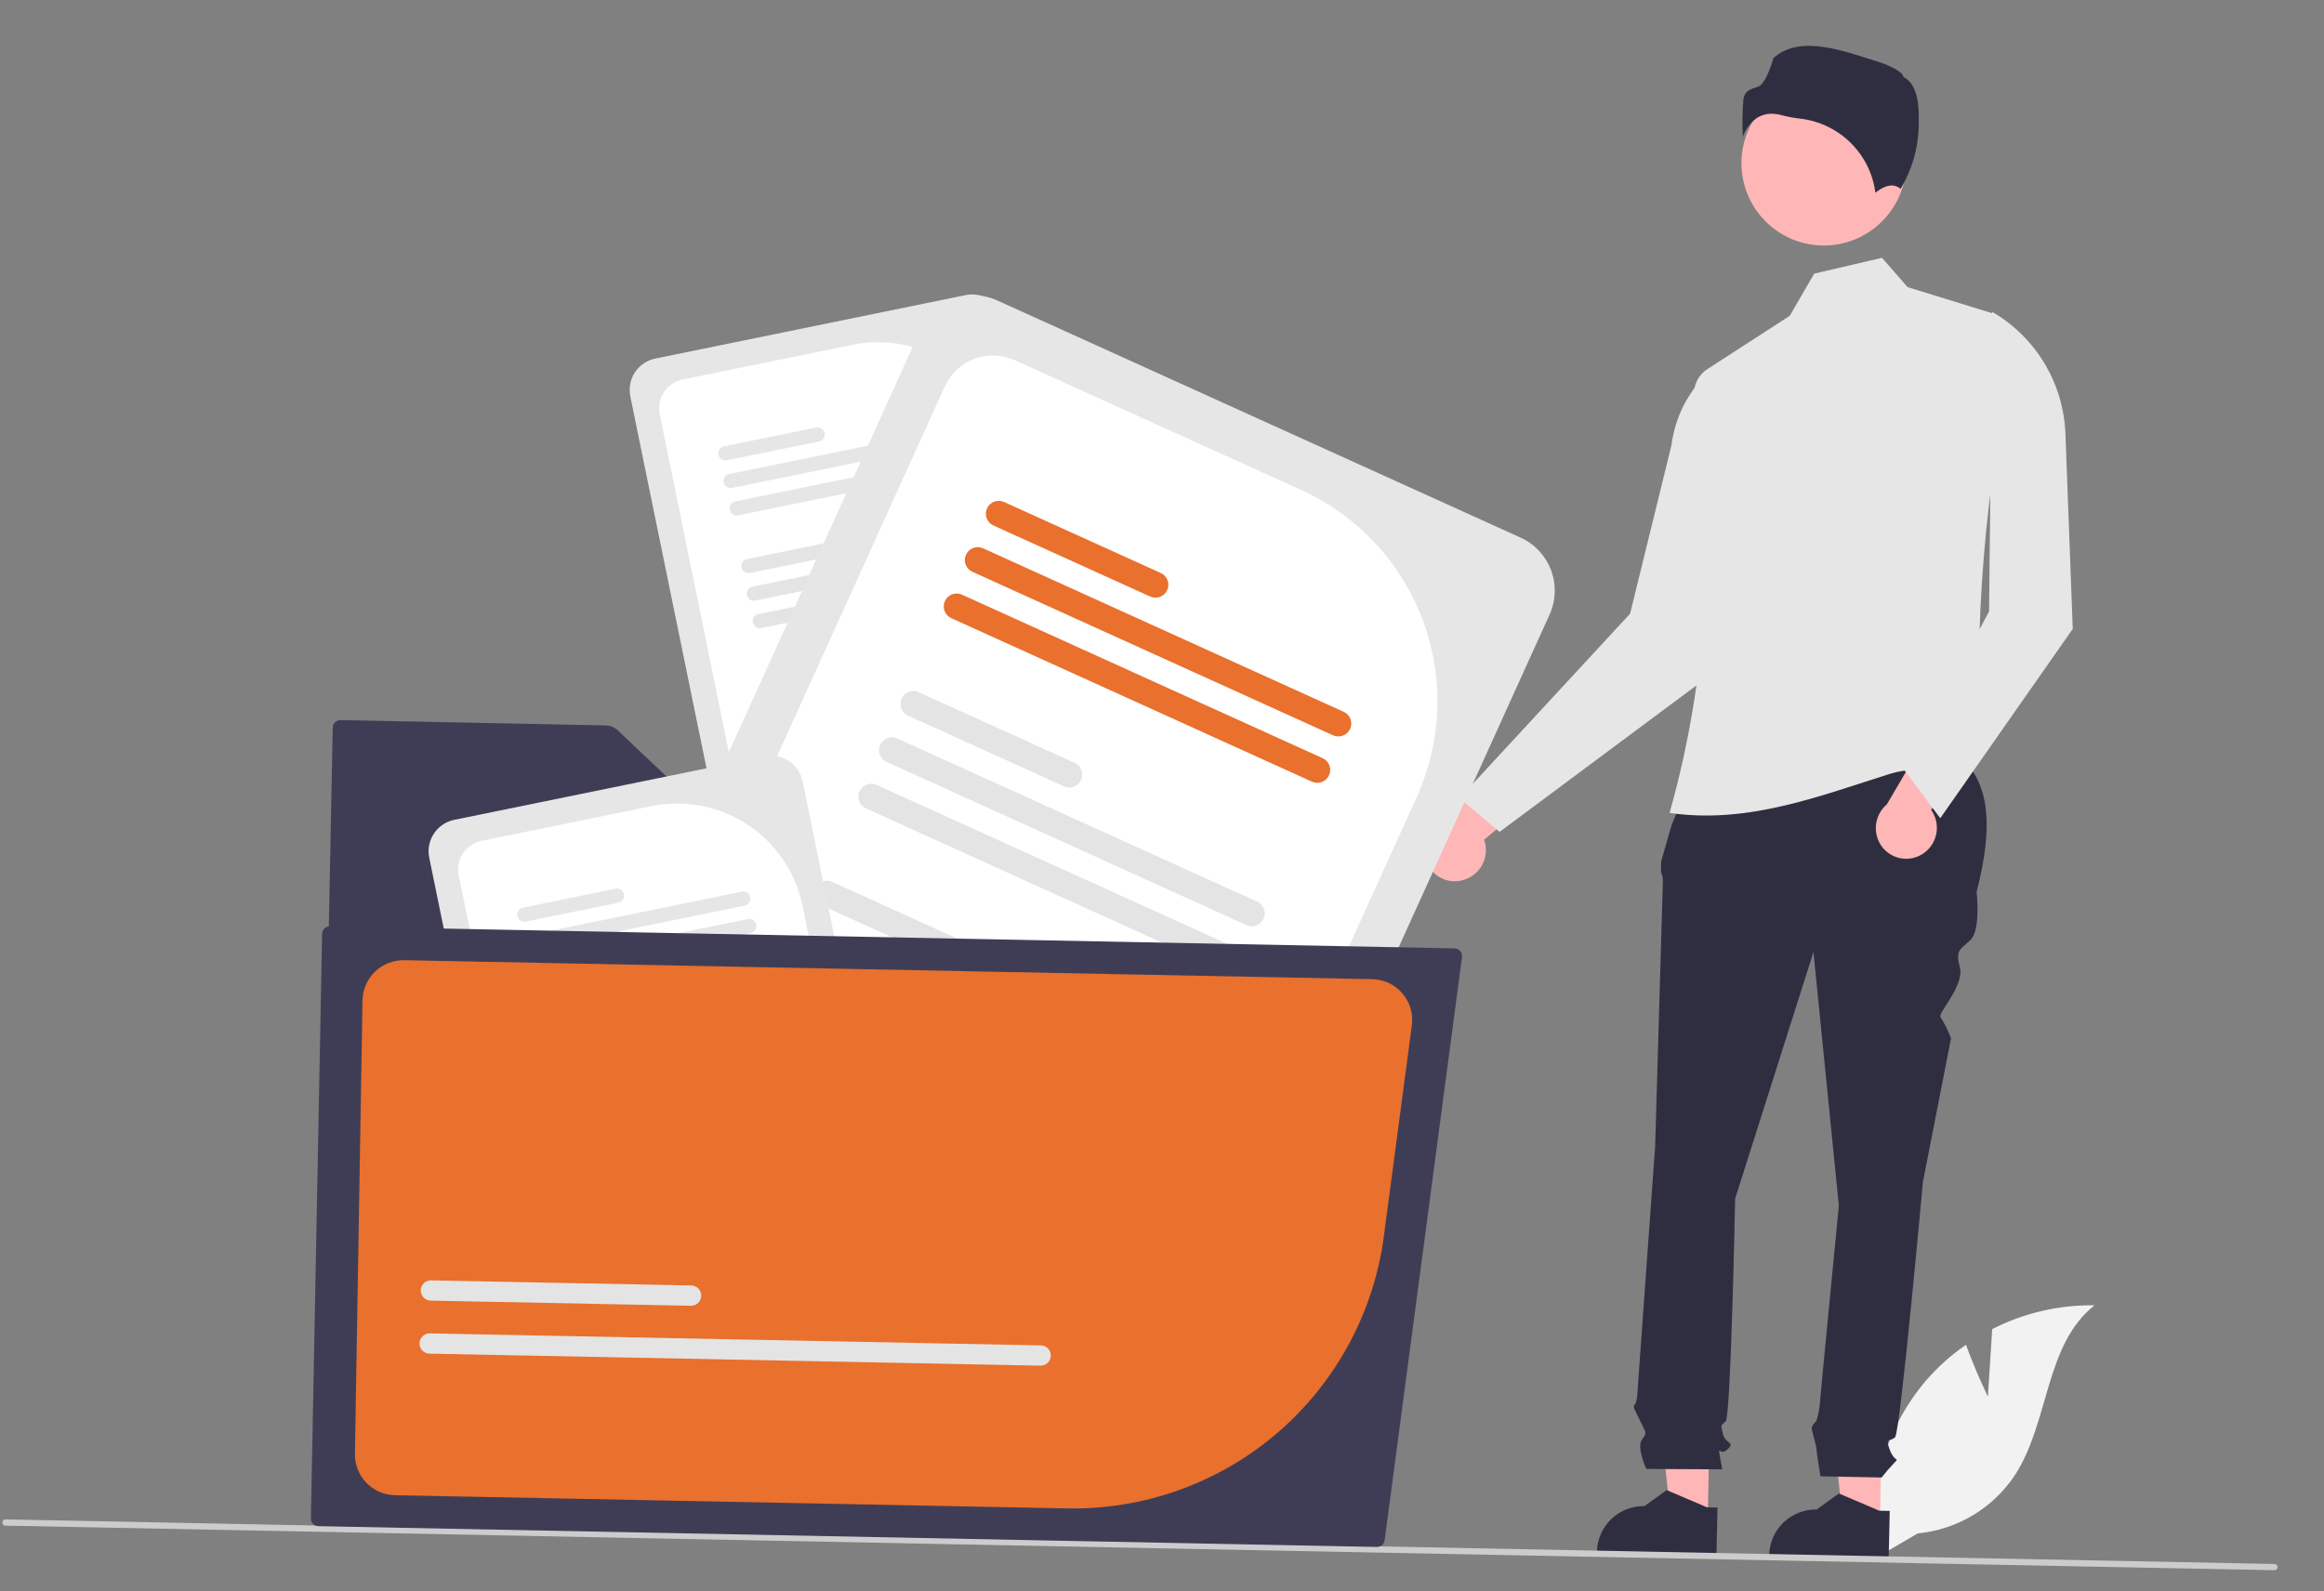 <svg width="73" height="50" viewBox="0 0 73 50" fill="none" xmlns="http://www.w3.org/2000/svg">
<rect x="0" y="0" width="73" height="50" fill="#808080" stroke="none"/>
<path d="M45.881 27.67C46.132 27.623 46.354 27.479 46.5 27.268C46.646 27.058 46.703 26.8 46.66 26.548C46.65 26.492 46.636 26.437 46.617 26.384L49.259 24.198L47.57 23.684L45.32 25.841C45.086 25.947 44.903 26.141 44.811 26.381C44.719 26.621 44.725 26.887 44.828 27.123C44.915 27.32 45.066 27.483 45.258 27.582C45.45 27.683 45.669 27.714 45.881 27.673L45.881 27.67Z" fill="#FFB6B6"/>
<path d="M62.442 43.882L62.578 41.761C63.573 41.254 64.677 40.997 65.793 41.014C64.232 42.24 64.377 44.665 63.302 46.333C62.962 46.851 62.511 47.286 61.981 47.605C61.451 47.925 60.856 48.121 60.239 48.18L58.939 48.942C58.782 47.955 58.84 46.946 59.111 45.984C59.381 45.022 59.857 44.13 60.505 43.37C60.873 42.947 61.293 42.572 61.755 42.254C62.047 43.071 62.442 43.882 62.442 43.882Z" fill="#F2F2F2"/>
<path d="M59.05 47.85L57.886 47.827L57.42 43.326L59.141 43.36L59.05 47.85Z" fill="#FFB6B6"/>
<path d="M59.325 48.984L55.572 48.91L55.572 48.863C55.576 48.671 55.618 48.482 55.695 48.306C55.772 48.13 55.883 47.97 56.021 47.837C56.16 47.704 56.323 47.6 56.502 47.53C56.681 47.46 56.872 47.425 57.064 47.429V47.429L57.762 46.926L59.032 47.468L59.359 47.474L59.325 48.984Z" fill="#2F2E41"/>
<path d="M53.642 47.744L52.478 47.721L52.012 43.22L53.733 43.254L53.642 47.744Z" fill="#FFB6B6"/>
<path d="M53.915 48.878L50.161 48.804L50.162 48.757C50.166 48.565 50.208 48.375 50.285 48.199C50.362 48.023 50.472 47.864 50.611 47.731C50.749 47.598 50.913 47.493 51.092 47.423C51.271 47.353 51.462 47.319 51.654 47.323L52.352 46.82L53.621 47.362L53.949 47.368L53.915 48.878Z" fill="#2F2E41"/>
<path d="M53.62 23.186L61.187 23.524C62.61 24.334 62.601 26.025 62.088 28.023C62.088 28.023 62.224 29.219 61.899 29.531C61.574 29.842 61.415 29.84 61.563 30.399C61.712 30.959 60.853 31.849 60.954 31.956C61.084 32.168 61.195 32.391 61.285 32.622L60.401 37.14C60.401 37.14 59.689 45.003 59.527 45.159C59.365 45.315 59.209 45.153 59.36 45.553C59.511 45.954 59.674 45.798 59.511 45.954C59.368 46.103 59.232 46.26 59.105 46.424L57.182 46.386C57.182 46.386 57.053 45.588 57.054 45.508C57.056 45.428 56.906 44.948 56.908 44.868C56.909 44.788 57.052 44.651 57.052 44.651C57.104 44.49 57.14 44.325 57.16 44.157C57.163 43.998 57.761 37.886 57.761 37.886L56.963 29.914L54.503 37.663C54.503 37.663 54.369 44.503 54.207 44.659C54.044 44.815 54.046 44.735 54.12 45.055C54.194 45.374 54.513 45.301 54.27 45.535C54.026 45.77 53.954 45.37 54.026 45.769L54.098 46.168L51.711 46.155C51.711 46.155 51.406 45.479 51.57 45.243C51.734 45.007 51.723 45.074 51.536 44.678C51.35 44.283 51.272 44.203 51.353 44.125C51.434 44.046 51.443 43.624 51.443 43.624L51.99 36.022C51.99 36.022 52.227 27.99 52.232 27.752C52.24 27.629 52.22 27.506 52.173 27.393L52.179 27.069L52.506 25.927L53.62 23.186Z" fill="#2F2E41"/>
<path d="M45.844 25.081L47.103 26.139L54.186 20.868L53.958 11.449C53.56 11.755 53.226 12.137 52.976 12.573C52.726 13.009 52.566 13.491 52.503 13.989L51.203 19.283L45.844 25.081Z" fill="#E6E6E6"/>
<path d="M52.444 25.542C54.907 25.906 57.202 24.994 59.365 24.315C60.342 24.008 61.312 24.368 62.223 23.834C61.995 19.556 62.354 15.268 63.29 11.087C63.342 10.828 63.298 10.558 63.166 10.328C63.034 10.098 62.823 9.925 62.572 9.839L59.92 9.022L59.117 8.101L56.986 8.598L56.218 9.924L53.635 11.595C53.484 11.693 53.364 11.832 53.291 11.995C53.217 12.159 53.193 12.341 53.22 12.518C53.901 16.864 53.637 21.307 52.444 25.542V25.542Z" fill="#E6E6E6"/>
<path d="M60.301 26.883C60.53 26.769 60.704 26.57 60.787 26.328C60.87 26.086 60.855 25.821 60.744 25.591C60.721 25.54 60.693 25.491 60.661 25.445L62.61 22.619L60.845 22.584L59.269 25.274C59.072 25.44 58.949 25.677 58.926 25.932C58.903 26.188 58.981 26.443 59.144 26.641C59.282 26.806 59.471 26.919 59.681 26.963C59.89 27.007 60.109 26.979 60.301 26.883V26.883Z" fill="#FFB6B6"/>
<path d="M59.82 24.2L60.946 25.709L65.108 19.761L64.878 13.631C64.849 12.85 64.623 12.089 64.221 11.419C63.819 10.749 63.254 10.192 62.578 9.799V9.799L62.479 19.212L59.82 24.2Z" fill="#E6E6E6"/>
<path d="M57.237 7.714C58.666 7.742 59.847 6.606 59.875 5.177C59.903 3.748 58.768 2.567 57.339 2.539C55.91 2.511 54.729 3.647 54.701 5.076C54.673 6.504 55.809 7.686 57.237 7.714Z" fill="#FFB6B6"/>
<path d="M55.67 3.575C55.77 3.578 55.87 3.593 55.966 3.62C56.157 3.669 56.35 3.706 56.545 3.728C57.143 3.796 57.701 4.063 58.129 4.485C58.558 4.908 58.833 5.461 58.909 6.058C59.062 5.93 59.409 5.695 59.687 5.925C59.687 5.925 59.693 5.931 59.703 5.926C60.087 5.285 60.283 4.55 60.271 3.803C60.287 3.295 60.219 2.645 59.812 2.432L59.791 2.42L59.785 2.397C59.76 2.282 59.458 2.08 58.927 1.919C57.964 1.623 56.534 1.057 55.701 1.833C55.634 2.098 55.427 2.665 55.22 2.726C54.995 2.793 54.8 2.851 54.763 3.125C54.73 3.516 54.724 3.908 54.745 4.299C54.827 4.059 54.981 3.851 55.188 3.705C55.332 3.614 55.5 3.569 55.67 3.575V3.575Z" fill="#2F2E41"/>
<path d="M71.543 49.241C71.543 49.254 71.54 49.267 71.535 49.278C71.53 49.29 71.522 49.301 71.513 49.31C71.504 49.319 71.493 49.326 71.481 49.33C71.469 49.335 71.456 49.337 71.443 49.337L0.17 47.937C0.144 47.937 0.12 47.926 0.102 47.907C0.084 47.888 0.074 47.863 0.074 47.837C0.075 47.811 0.086 47.786 0.104 47.768C0.123 47.75 0.148 47.74 0.174 47.741L71.447 49.141C71.473 49.142 71.498 49.152 71.516 49.171C71.534 49.19 71.544 49.215 71.543 49.241V49.241Z" fill="#CCCCCC"/>
<path d="M30.337 9.272L20.584 11.266C20.322 11.319 20.092 11.475 19.945 11.698C19.798 11.921 19.746 12.193 19.799 12.455L22.234 24.344L33.695 22C33.789 21.982 33.875 21.936 33.944 21.869L31.527 10.057C31.501 9.927 31.449 9.804 31.375 9.695C31.3 9.585 31.205 9.491 31.095 9.418C30.985 9.345 30.861 9.295 30.731 9.27C30.601 9.245 30.467 9.245 30.337 9.272V9.272Z" fill="#E6E6E6"/>
<path d="M26.781 10.833L21.435 11.926C21.198 11.975 20.989 12.117 20.855 12.319C20.721 12.522 20.673 12.769 20.721 13.007L23.006 24.184L33.184 22.103L31.52 13.963C31.306 12.92 30.686 12.005 29.798 11.418C28.91 10.831 27.825 10.62 26.781 10.832L26.781 10.833Z" fill="white"/>
<path d="M31.248 21.465L24.537 22.836C24.479 22.848 24.428 22.882 24.396 22.932C24.363 22.981 24.351 23.042 24.363 23.099C24.375 23.157 24.41 23.208 24.459 23.241C24.508 23.274 24.569 23.285 24.627 23.273L31.337 21.902C31.366 21.896 31.393 21.884 31.417 21.868C31.441 21.851 31.462 21.83 31.478 21.806C31.494 21.781 31.506 21.754 31.511 21.725C31.517 21.697 31.517 21.667 31.511 21.638C31.505 21.61 31.493 21.582 31.477 21.558C31.46 21.534 31.439 21.513 31.415 21.497C31.39 21.481 31.363 21.469 31.334 21.464C31.306 21.458 31.276 21.458 31.247 21.464L31.248 21.465Z" fill="#E4E4E4"/>
<path d="M31.07 20.601L24.36 21.972C24.303 21.986 24.255 22.021 24.224 22.07C24.193 22.119 24.182 22.178 24.193 22.235C24.205 22.291 24.238 22.341 24.286 22.374C24.334 22.407 24.392 22.42 24.449 22.41L31.16 21.039C31.216 21.025 31.265 20.99 31.296 20.941C31.327 20.892 31.338 20.833 31.326 20.776C31.314 20.72 31.281 20.67 31.234 20.637C31.186 20.604 31.127 20.591 31.07 20.601V20.601Z" fill="#E4E4E4"/>
<path d="M27.091 20.514L24.183 21.108C24.125 21.12 24.074 21.154 24.041 21.204C24.009 21.253 23.997 21.314 24.009 21.372C24.021 21.43 24.055 21.48 24.105 21.513C24.154 21.546 24.214 21.557 24.272 21.545L27.181 20.951C27.239 20.939 27.29 20.905 27.323 20.855C27.355 20.806 27.367 20.746 27.355 20.688C27.343 20.63 27.309 20.579 27.259 20.546C27.21 20.514 27.149 20.502 27.091 20.514Z" fill="#E4E4E4"/>
<path d="M30.525 17.925L23.815 19.297C23.759 19.311 23.71 19.346 23.679 19.395C23.648 19.444 23.637 19.503 23.648 19.559C23.66 19.616 23.693 19.666 23.741 19.699C23.789 19.732 23.847 19.745 23.904 19.735L30.615 18.363C30.644 18.358 30.673 18.348 30.698 18.331C30.723 18.315 30.745 18.294 30.762 18.27C30.779 18.245 30.791 18.217 30.797 18.187C30.803 18.158 30.803 18.127 30.797 18.098C30.791 18.069 30.779 18.041 30.762 18.016C30.745 17.991 30.723 17.97 30.698 17.954C30.672 17.938 30.644 17.927 30.614 17.922C30.585 17.917 30.554 17.918 30.525 17.925V17.925Z" fill="#E4E4E4"/>
<path d="M30.347 17.061L23.637 18.433C23.579 18.445 23.528 18.479 23.495 18.529C23.462 18.578 23.451 18.638 23.463 18.696C23.475 18.754 23.509 18.805 23.558 18.838C23.608 18.87 23.668 18.882 23.726 18.87L30.436 17.498C30.465 17.492 30.492 17.481 30.517 17.465C30.541 17.448 30.562 17.427 30.578 17.403C30.594 17.378 30.605 17.351 30.611 17.322C30.616 17.293 30.616 17.264 30.61 17.235C30.604 17.206 30.593 17.179 30.576 17.155C30.56 17.13 30.539 17.11 30.515 17.093C30.49 17.077 30.463 17.066 30.434 17.061C30.405 17.055 30.376 17.055 30.347 17.061V17.061Z" fill="#E4E4E4"/>
<path d="M26.367 16.973L23.459 17.567C23.402 17.581 23.354 17.616 23.322 17.665C23.291 17.713 23.28 17.773 23.292 17.829C23.304 17.886 23.337 17.936 23.385 17.969C23.432 18.002 23.491 18.015 23.548 18.005L26.457 17.411C26.513 17.397 26.562 17.362 26.593 17.313C26.624 17.264 26.635 17.205 26.623 17.149C26.612 17.092 26.579 17.042 26.531 17.009C26.483 16.976 26.424 16.963 26.367 16.973V16.973Z" fill="#E4E4E4"/>
<path d="M29.8 14.384L23.09 15.756C23.034 15.77 22.985 15.805 22.954 15.854C22.923 15.903 22.912 15.962 22.924 16.018C22.935 16.075 22.968 16.125 23.016 16.158C23.064 16.191 23.123 16.204 23.18 16.194L29.89 14.822C29.946 14.809 29.995 14.774 30.026 14.725C30.057 14.676 30.068 14.617 30.057 14.56C30.045 14.504 30.012 14.454 29.964 14.421C29.916 14.388 29.858 14.375 29.8 14.384V14.384Z" fill="#E6E6E6"/>
<path d="M29.625 13.52L22.915 14.892C22.885 14.896 22.857 14.907 22.831 14.924C22.806 14.94 22.784 14.961 22.767 14.986C22.75 15.01 22.738 15.038 22.732 15.068C22.726 15.097 22.726 15.128 22.732 15.157C22.738 15.187 22.75 15.214 22.767 15.239C22.784 15.264 22.806 15.285 22.832 15.301C22.857 15.317 22.885 15.328 22.915 15.333C22.945 15.338 22.975 15.337 23.004 15.33L29.714 13.958C29.771 13.944 29.82 13.909 29.851 13.86C29.882 13.811 29.892 13.752 29.881 13.696C29.869 13.639 29.836 13.589 29.788 13.556C29.741 13.523 29.682 13.51 29.625 13.52V13.52Z" fill="#E6E6E6"/>
<path d="M25.645 13.431L22.736 14.026C22.68 14.04 22.631 14.074 22.6 14.123C22.569 14.172 22.558 14.231 22.569 14.288C22.581 14.345 22.614 14.395 22.662 14.428C22.71 14.46 22.768 14.473 22.825 14.464L25.734 13.87C25.791 13.856 25.839 13.821 25.87 13.772C25.901 13.723 25.912 13.664 25.901 13.607C25.889 13.55 25.856 13.501 25.808 13.468C25.76 13.435 25.702 13.422 25.645 13.431V13.431Z" fill="#E6E6E6"/>
<path d="M10.696 22.625C10.633 22.624 10.572 22.648 10.526 22.692C10.48 22.736 10.454 22.797 10.452 22.86L9.967 47.553C9.966 47.616 9.99 47.677 10.034 47.723C10.078 47.769 10.138 47.795 10.202 47.796L41.157 48.404C41.22 48.406 41.281 48.381 41.327 48.337C41.372 48.294 41.399 48.233 41.4 48.17L41.807 27.444C41.808 27.381 41.784 27.319 41.741 27.274C41.697 27.228 41.637 27.201 41.573 27.2L23.807 26.851C23.627 26.848 23.454 26.777 23.323 26.653L19.4 22.945C19.299 22.85 19.166 22.795 19.026 22.793L10.696 22.625Z" fill="#3F3D56"/>
<path d="M47.767 16.894L31.332 9.443C30.892 9.243 30.39 9.227 29.937 9.397C29.485 9.567 29.118 9.91 28.918 10.351L19.835 30.382L39.145 39.137C39.304 39.209 39.479 39.235 39.652 39.21L48.675 19.309C48.874 18.868 48.891 18.366 48.72 17.914C48.55 17.461 48.208 17.094 47.767 16.894Z" fill="#E6E6E6"/>
<path d="M40.883 15.401L31.876 11.317C31.475 11.136 31.018 11.121 30.606 11.276C30.194 11.43 29.86 11.742 29.677 12.143L21.138 30.976L38.286 38.752L44.504 25.037C45.299 23.278 45.364 21.276 44.686 19.47C44.007 17.664 42.639 16.2 40.883 15.401Z" fill="white"/>
<path d="M36.124 35.751L24.817 30.623C24.72 30.578 24.608 30.575 24.508 30.613C24.407 30.651 24.326 30.727 24.282 30.824C24.238 30.922 24.234 31.033 24.272 31.134C24.31 31.234 24.386 31.316 24.483 31.36L35.791 36.488C35.839 36.51 35.891 36.522 35.944 36.524C35.997 36.526 36.05 36.517 36.1 36.498C36.15 36.479 36.195 36.451 36.234 36.415C36.273 36.378 36.304 36.335 36.326 36.286C36.348 36.238 36.36 36.186 36.362 36.133C36.364 36.079 36.355 36.026 36.336 35.977C36.317 35.927 36.289 35.882 36.253 35.843C36.216 35.804 36.173 35.773 36.124 35.751V35.751Z" fill="#E4E4E4"/>
<path d="M36.787 34.294L25.48 29.166C25.382 29.125 25.273 29.124 25.175 29.162C25.077 29.201 24.997 29.276 24.954 29.372C24.91 29.468 24.906 29.577 24.942 29.677C24.977 29.776 25.05 29.857 25.145 29.904L36.452 35.032C36.549 35.072 36.658 35.074 36.757 35.035C36.855 34.996 36.934 34.921 36.978 34.825C37.021 34.729 37.026 34.62 36.99 34.521C36.954 34.421 36.881 34.34 36.787 34.294V34.294Z" fill="#E4E4E4"/>
<path d="M31.041 29.932L26.14 27.71C26.091 27.688 26.039 27.676 25.986 27.674C25.933 27.673 25.88 27.681 25.83 27.7C25.78 27.719 25.735 27.747 25.696 27.784C25.657 27.82 25.626 27.863 25.604 27.912C25.582 27.96 25.57 28.012 25.568 28.066C25.567 28.119 25.575 28.172 25.594 28.221C25.613 28.271 25.641 28.317 25.677 28.355C25.714 28.394 25.757 28.425 25.806 28.447L30.707 30.669C30.805 30.714 30.916 30.717 31.016 30.68C31.117 30.642 31.198 30.566 31.242 30.468C31.287 30.37 31.29 30.259 31.252 30.158C31.215 30.058 31.138 29.977 31.041 29.932Z" fill="#E4E4E4"/>
<path d="M38.83 29.785L27.523 24.657C27.425 24.616 27.316 24.615 27.218 24.653C27.12 24.692 27.041 24.767 26.997 24.863C26.953 24.959 26.949 25.069 26.985 25.168C27.02 25.267 27.093 25.348 27.188 25.395L38.495 30.523C38.544 30.547 38.597 30.56 38.651 30.563C38.705 30.566 38.759 30.558 38.81 30.54C38.861 30.522 38.908 30.493 38.948 30.457C38.988 30.42 39.02 30.375 39.042 30.326C39.065 30.277 39.077 30.223 39.078 30.169C39.08 30.115 39.07 30.061 39.05 30.011C39.03 29.96 39.001 29.914 38.963 29.875C38.925 29.837 38.88 29.806 38.83 29.785V29.785Z" fill="#E4E4E4"/>
<path d="M39.49 28.331L28.183 23.203C28.134 23.181 28.082 23.169 28.029 23.167C27.976 23.166 27.923 23.174 27.873 23.193C27.823 23.212 27.778 23.24 27.739 23.276C27.7 23.313 27.669 23.356 27.647 23.405C27.625 23.453 27.613 23.505 27.611 23.558C27.61 23.612 27.618 23.665 27.637 23.714C27.656 23.764 27.684 23.809 27.721 23.848C27.757 23.887 27.8 23.918 27.849 23.94L39.156 29.068C39.254 29.113 39.365 29.116 39.465 29.078C39.566 29.041 39.647 28.964 39.691 28.867C39.736 28.769 39.739 28.657 39.701 28.557C39.663 28.457 39.587 28.375 39.49 28.331Z" fill="#E4E4E4"/>
<path d="M33.746 23.966L28.845 21.743C28.748 21.703 28.638 21.701 28.54 21.74C28.442 21.779 28.363 21.854 28.319 21.95C28.276 22.046 28.271 22.155 28.307 22.254C28.343 22.354 28.416 22.435 28.51 22.481L33.411 24.704C33.46 24.727 33.513 24.741 33.567 24.744C33.621 24.747 33.675 24.739 33.726 24.721C33.778 24.703 33.824 24.674 33.864 24.637C33.904 24.601 33.936 24.556 33.959 24.507C33.981 24.457 33.993 24.404 33.995 24.35C33.996 24.296 33.986 24.242 33.967 24.191C33.947 24.141 33.917 24.095 33.879 24.056C33.841 24.017 33.796 23.987 33.746 23.966Z" fill="#E4E4E4"/>
<path d="M41.535 23.818L30.228 18.69C30.179 18.666 30.126 18.653 30.072 18.65C30.018 18.647 29.963 18.655 29.913 18.673C29.861 18.691 29.815 18.72 29.775 18.756C29.735 18.793 29.703 18.837 29.68 18.887C29.658 18.936 29.646 18.99 29.644 19.044C29.643 19.098 29.652 19.152 29.672 19.203C29.692 19.253 29.722 19.299 29.76 19.338C29.798 19.376 29.843 19.407 29.893 19.428L41.2 24.556C41.249 24.58 41.302 24.594 41.356 24.597C41.41 24.6 41.464 24.592 41.515 24.574C41.566 24.555 41.613 24.527 41.653 24.49C41.693 24.453 41.725 24.409 41.747 24.36C41.77 24.31 41.782 24.257 41.783 24.203C41.785 24.148 41.775 24.095 41.755 24.044C41.736 23.994 41.706 23.948 41.668 23.909C41.63 23.87 41.585 23.839 41.535 23.818V23.818Z" fill="#E9702D"/>
<path d="M42.197 22.361L30.89 17.233C30.841 17.209 30.788 17.195 30.734 17.192C30.68 17.189 30.626 17.197 30.575 17.215C30.524 17.234 30.477 17.262 30.437 17.299C30.397 17.336 30.365 17.38 30.343 17.429C30.32 17.479 30.308 17.532 30.306 17.586C30.305 17.64 30.315 17.695 30.334 17.745C30.354 17.795 30.384 17.841 30.422 17.88C30.46 17.919 30.505 17.95 30.555 17.971L41.862 23.099C41.911 23.123 41.964 23.136 42.018 23.139C42.072 23.142 42.126 23.134 42.177 23.116C42.228 23.098 42.275 23.069 42.315 23.033C42.355 22.996 42.387 22.951 42.409 22.902C42.432 22.853 42.444 22.799 42.445 22.745C42.447 22.691 42.437 22.637 42.417 22.587C42.398 22.536 42.368 22.49 42.33 22.451C42.292 22.413 42.247 22.382 42.197 22.361V22.361Z" fill="#E9702D"/>
<path d="M36.451 18L31.55 15.778C31.501 15.754 31.448 15.74 31.394 15.737C31.34 15.734 31.286 15.742 31.235 15.76C31.184 15.779 31.137 15.807 31.097 15.844C31.057 15.88 31.025 15.925 31.003 15.974C30.98 16.024 30.968 16.077 30.967 16.131C30.965 16.186 30.975 16.239 30.995 16.29C31.015 16.34 31.044 16.386 31.082 16.425C31.12 16.464 31.165 16.495 31.215 16.516L36.116 18.738C36.165 18.762 36.218 18.775 36.272 18.778C36.326 18.781 36.381 18.773 36.432 18.755C36.483 18.737 36.529 18.708 36.569 18.672C36.609 18.635 36.641 18.59 36.664 18.541C36.686 18.492 36.698 18.438 36.7 18.384C36.701 18.33 36.692 18.276 36.672 18.226C36.652 18.175 36.622 18.129 36.584 18.09C36.546 18.052 36.501 18.021 36.451 18V18Z" fill="#E9702D"/>
<path d="M24.021 23.767L14.267 25.76C14.006 25.814 13.776 25.97 13.629 26.193C13.482 26.416 13.429 26.688 13.483 26.95L15.918 38.838L27.378 36.495C27.472 36.476 27.559 36.431 27.628 36.364L25.211 24.552C25.184 24.422 25.132 24.299 25.058 24.189C24.984 24.079 24.889 23.985 24.779 23.913C24.668 23.84 24.544 23.789 24.414 23.764C24.284 23.739 24.151 23.74 24.021 23.767Z" fill="#E6E6E6"/>
<path d="M20.47 25.328L15.124 26.421C14.886 26.47 14.677 26.611 14.543 26.814C14.408 27.017 14.36 27.265 14.409 27.503L16.694 38.68L26.872 36.599L25.208 28.459C24.994 27.416 24.374 26.5 23.486 25.913C22.597 25.327 21.512 25.116 20.469 25.328L20.47 25.328Z" fill="white"/>
<path d="M24.934 35.96L18.223 37.331C18.165 37.343 18.114 37.378 18.081 37.427C18.049 37.476 18.037 37.537 18.049 37.595C18.061 37.653 18.095 37.704 18.144 37.736C18.194 37.769 18.254 37.78 18.312 37.769L25.022 36.397C25.051 36.391 25.078 36.379 25.103 36.363C25.127 36.347 25.148 36.325 25.164 36.301C25.18 36.277 25.191 36.249 25.197 36.22C25.202 36.192 25.202 36.162 25.196 36.133C25.19 36.105 25.179 36.077 25.163 36.053C25.146 36.029 25.125 36.008 25.101 35.992C25.076 35.976 25.049 35.965 25.02 35.959C24.991 35.953 24.962 35.954 24.933 35.959L24.934 35.96Z" fill="#E4E4E4"/>
<path d="M24.756 35.095L18.046 36.467C18.016 36.472 17.987 36.483 17.962 36.499C17.937 36.515 17.915 36.536 17.898 36.561C17.881 36.586 17.869 36.614 17.863 36.643C17.857 36.673 17.857 36.703 17.863 36.733C17.869 36.762 17.881 36.79 17.898 36.815C17.915 36.84 17.937 36.861 17.962 36.877C17.988 36.893 18.016 36.904 18.046 36.908C18.075 36.913 18.106 36.912 18.135 36.905L24.845 35.533C24.875 35.529 24.903 35.518 24.929 35.502C24.954 35.485 24.976 35.464 24.993 35.439C25.01 35.415 25.022 35.387 25.028 35.357C25.034 35.328 25.034 35.297 25.028 35.268C25.022 35.239 25.01 35.211 24.993 35.186C24.976 35.161 24.954 35.14 24.928 35.124C24.903 35.108 24.875 35.097 24.845 35.092C24.815 35.087 24.785 35.088 24.756 35.095V35.095Z" fill="#E4E4E4"/>
<path d="M20.779 35.008L17.87 35.602C17.812 35.614 17.761 35.649 17.729 35.698C17.696 35.747 17.684 35.808 17.696 35.866C17.708 35.924 17.743 35.975 17.792 36.007C17.841 36.04 17.902 36.051 17.96 36.04L20.869 35.445C20.927 35.433 20.977 35.399 21.01 35.349C21.043 35.3 21.054 35.24 21.042 35.182C21.03 35.124 20.996 35.073 20.947 35.04C20.897 35.008 20.837 34.996 20.779 35.008Z" fill="#E4E4E4"/>
<path d="M24.209 32.42L17.499 33.792C17.469 33.797 17.441 33.807 17.415 33.824C17.39 33.84 17.368 33.861 17.351 33.886C17.334 33.91 17.322 33.938 17.316 33.968C17.31 33.997 17.31 34.028 17.316 34.057C17.322 34.087 17.334 34.114 17.351 34.139C17.368 34.164 17.39 34.185 17.416 34.201C17.441 34.217 17.469 34.228 17.499 34.233C17.529 34.238 17.559 34.237 17.588 34.23L24.298 32.858C24.328 32.853 24.356 32.842 24.382 32.826C24.407 32.81 24.429 32.789 24.446 32.764C24.463 32.739 24.475 32.711 24.481 32.682C24.487 32.652 24.487 32.622 24.481 32.592C24.475 32.563 24.463 32.535 24.446 32.51C24.429 32.486 24.407 32.464 24.381 32.448C24.356 32.432 24.328 32.421 24.298 32.416C24.268 32.412 24.238 32.413 24.209 32.42V32.42Z" fill="#E4E4E4"/>
<path d="M24.034 31.555L17.324 32.927C17.295 32.933 17.268 32.944 17.244 32.961C17.22 32.977 17.199 32.998 17.183 33.023C17.166 33.047 17.155 33.075 17.15 33.103C17.144 33.132 17.144 33.162 17.15 33.19C17.156 33.219 17.168 33.246 17.184 33.271C17.201 33.295 17.221 33.316 17.246 33.332C17.27 33.348 17.298 33.359 17.327 33.365C17.355 33.37 17.385 33.37 17.414 33.364L24.124 31.992C24.153 31.986 24.18 31.975 24.204 31.959C24.229 31.942 24.249 31.921 24.265 31.897C24.282 31.872 24.293 31.845 24.298 31.816C24.304 31.787 24.304 31.758 24.298 31.729C24.292 31.7 24.28 31.673 24.264 31.649C24.248 31.625 24.227 31.604 24.202 31.587C24.178 31.571 24.15 31.56 24.122 31.555C24.093 31.549 24.063 31.549 24.034 31.555V31.555Z" fill="#E4E4E4"/>
<path d="M20.055 31.467L17.146 32.062C17.116 32.067 17.088 32.078 17.063 32.094C17.037 32.11 17.016 32.131 16.999 32.156C16.982 32.18 16.97 32.208 16.964 32.238C16.958 32.267 16.958 32.298 16.964 32.327C16.97 32.357 16.982 32.385 16.999 32.409C17.016 32.434 17.038 32.455 17.063 32.471C17.088 32.487 17.117 32.498 17.146 32.503C17.176 32.508 17.206 32.507 17.236 32.5L20.145 31.905C20.174 31.901 20.203 31.89 20.228 31.873C20.253 31.857 20.275 31.836 20.292 31.811C20.309 31.787 20.321 31.759 20.327 31.729C20.333 31.7 20.333 31.669 20.327 31.64C20.321 31.61 20.309 31.582 20.292 31.558C20.275 31.533 20.253 31.512 20.228 31.496C20.202 31.48 20.174 31.469 20.144 31.464C20.114 31.459 20.084 31.46 20.055 31.467V31.467Z" fill="#E4E4E4"/>
<path d="M23.486 28.878L16.776 30.25C16.719 30.264 16.671 30.299 16.64 30.348C16.608 30.397 16.598 30.456 16.609 30.512C16.621 30.569 16.654 30.619 16.702 30.652C16.75 30.685 16.808 30.698 16.865 30.688L23.576 29.317C23.605 29.312 23.634 29.301 23.659 29.285C23.684 29.268 23.706 29.247 23.723 29.223C23.74 29.198 23.752 29.17 23.758 29.14C23.764 29.111 23.764 29.081 23.758 29.051C23.752 29.022 23.74 28.994 23.723 28.969C23.706 28.944 23.684 28.923 23.659 28.907C23.633 28.891 23.605 28.88 23.575 28.875C23.546 28.87 23.515 28.871 23.486 28.878V28.878Z" fill="#E6E6E6"/>
<path d="M23.311 28.014L16.6 29.386C16.571 29.391 16.542 29.402 16.517 29.418C16.491 29.434 16.47 29.455 16.453 29.48C16.436 29.505 16.424 29.533 16.418 29.562C16.412 29.592 16.412 29.622 16.418 29.652C16.424 29.681 16.436 29.709 16.453 29.734C16.47 29.759 16.492 29.78 16.517 29.796C16.543 29.812 16.571 29.823 16.601 29.828C16.63 29.832 16.66 29.831 16.69 29.824L23.4 28.453C23.456 28.439 23.505 28.404 23.536 28.355C23.567 28.306 23.578 28.247 23.567 28.19C23.555 28.134 23.522 28.084 23.474 28.051C23.426 28.018 23.368 28.005 23.311 28.014V28.014Z" fill="#E6E6E6"/>
<path d="M19.328 27.926L16.419 28.52C16.363 28.534 16.314 28.569 16.283 28.618C16.252 28.666 16.241 28.726 16.253 28.782C16.265 28.839 16.298 28.889 16.345 28.922C16.393 28.955 16.452 28.968 16.509 28.958L19.418 28.364C19.447 28.359 19.476 28.348 19.501 28.332C19.526 28.316 19.548 28.295 19.565 28.27C19.582 28.245 19.594 28.217 19.6 28.188C19.606 28.158 19.606 28.128 19.6 28.098C19.594 28.069 19.582 28.041 19.565 28.016C19.548 27.991 19.526 27.97 19.501 27.954C19.476 27.938 19.447 27.927 19.418 27.922C19.388 27.918 19.357 27.919 19.328 27.926V27.926Z" fill="#E6E6E6"/>
<path d="M10.362 29.106C10.331 29.105 10.3 29.111 10.27 29.122C10.241 29.134 10.214 29.151 10.192 29.172C10.169 29.194 10.151 29.22 10.138 29.249C10.126 29.277 10.119 29.308 10.118 29.34C10.118 29.348 9.765 47.736 9.765 47.736C9.77 47.795 9.797 47.849 9.84 47.889C9.883 47.929 9.939 47.952 9.998 47.953L43.251 48.606C43.31 48.607 43.367 48.587 43.412 48.548C43.456 48.51 43.485 48.457 43.493 48.399L45.924 30.07C45.928 30.036 45.925 30.003 45.916 29.97C45.906 29.938 45.89 29.908 45.868 29.883C45.846 29.857 45.819 29.836 45.789 29.822C45.758 29.808 45.725 29.8 45.691 29.799L10.362 29.106Z" fill="#3F3D56"/>
<path d="M12.693 30.17C12.355 30.165 12.029 30.292 11.785 30.525C11.541 30.757 11.398 31.077 11.387 31.414L11.149 45.665C11.144 45.834 11.173 46.002 11.234 46.16C11.294 46.318 11.386 46.462 11.502 46.584C11.619 46.706 11.759 46.804 11.913 46.873C12.068 46.941 12.235 46.977 12.404 46.981L33.513 47.395C35.934 47.444 38.288 46.599 40.124 45.022C41.961 43.444 43.152 41.244 43.469 38.844L44.348 32.215C44.371 32.036 44.357 31.854 44.306 31.681C44.254 31.508 44.167 31.348 44.05 31.212C43.932 31.075 43.787 30.964 43.624 30.887C43.461 30.811 43.283 30.769 43.103 30.766L12.693 30.17ZM45.042 30.805L45.044 30.719L45.042 30.805Z" fill="#E9702D"/>
<path d="M21.702 41.028L13.529 40.867C13.444 40.865 13.364 40.83 13.305 40.769C13.247 40.708 13.215 40.627 13.216 40.542C13.218 40.458 13.253 40.377 13.314 40.319C13.375 40.26 13.457 40.228 13.541 40.23L21.715 40.39C21.799 40.392 21.88 40.427 21.939 40.488C21.997 40.549 22.029 40.631 22.027 40.715C22.026 40.8 21.991 40.88 21.93 40.939C21.869 40.997 21.787 41.029 21.702 41.028V41.028Z" fill="#E4E4E4"/>
<path d="M32.683 42.91L13.49 42.533C13.405 42.532 13.325 42.497 13.266 42.436C13.208 42.375 13.176 42.293 13.177 42.208C13.179 42.124 13.214 42.044 13.275 41.985C13.336 41.926 13.418 41.894 13.502 41.896L32.695 42.273C32.78 42.275 32.86 42.31 32.919 42.371C32.978 42.432 33.01 42.513 33.008 42.598C33.006 42.682 32.971 42.763 32.91 42.822C32.849 42.88 32.767 42.912 32.683 42.91V42.91Z" fill="#E4E4E4"/>
</svg>
